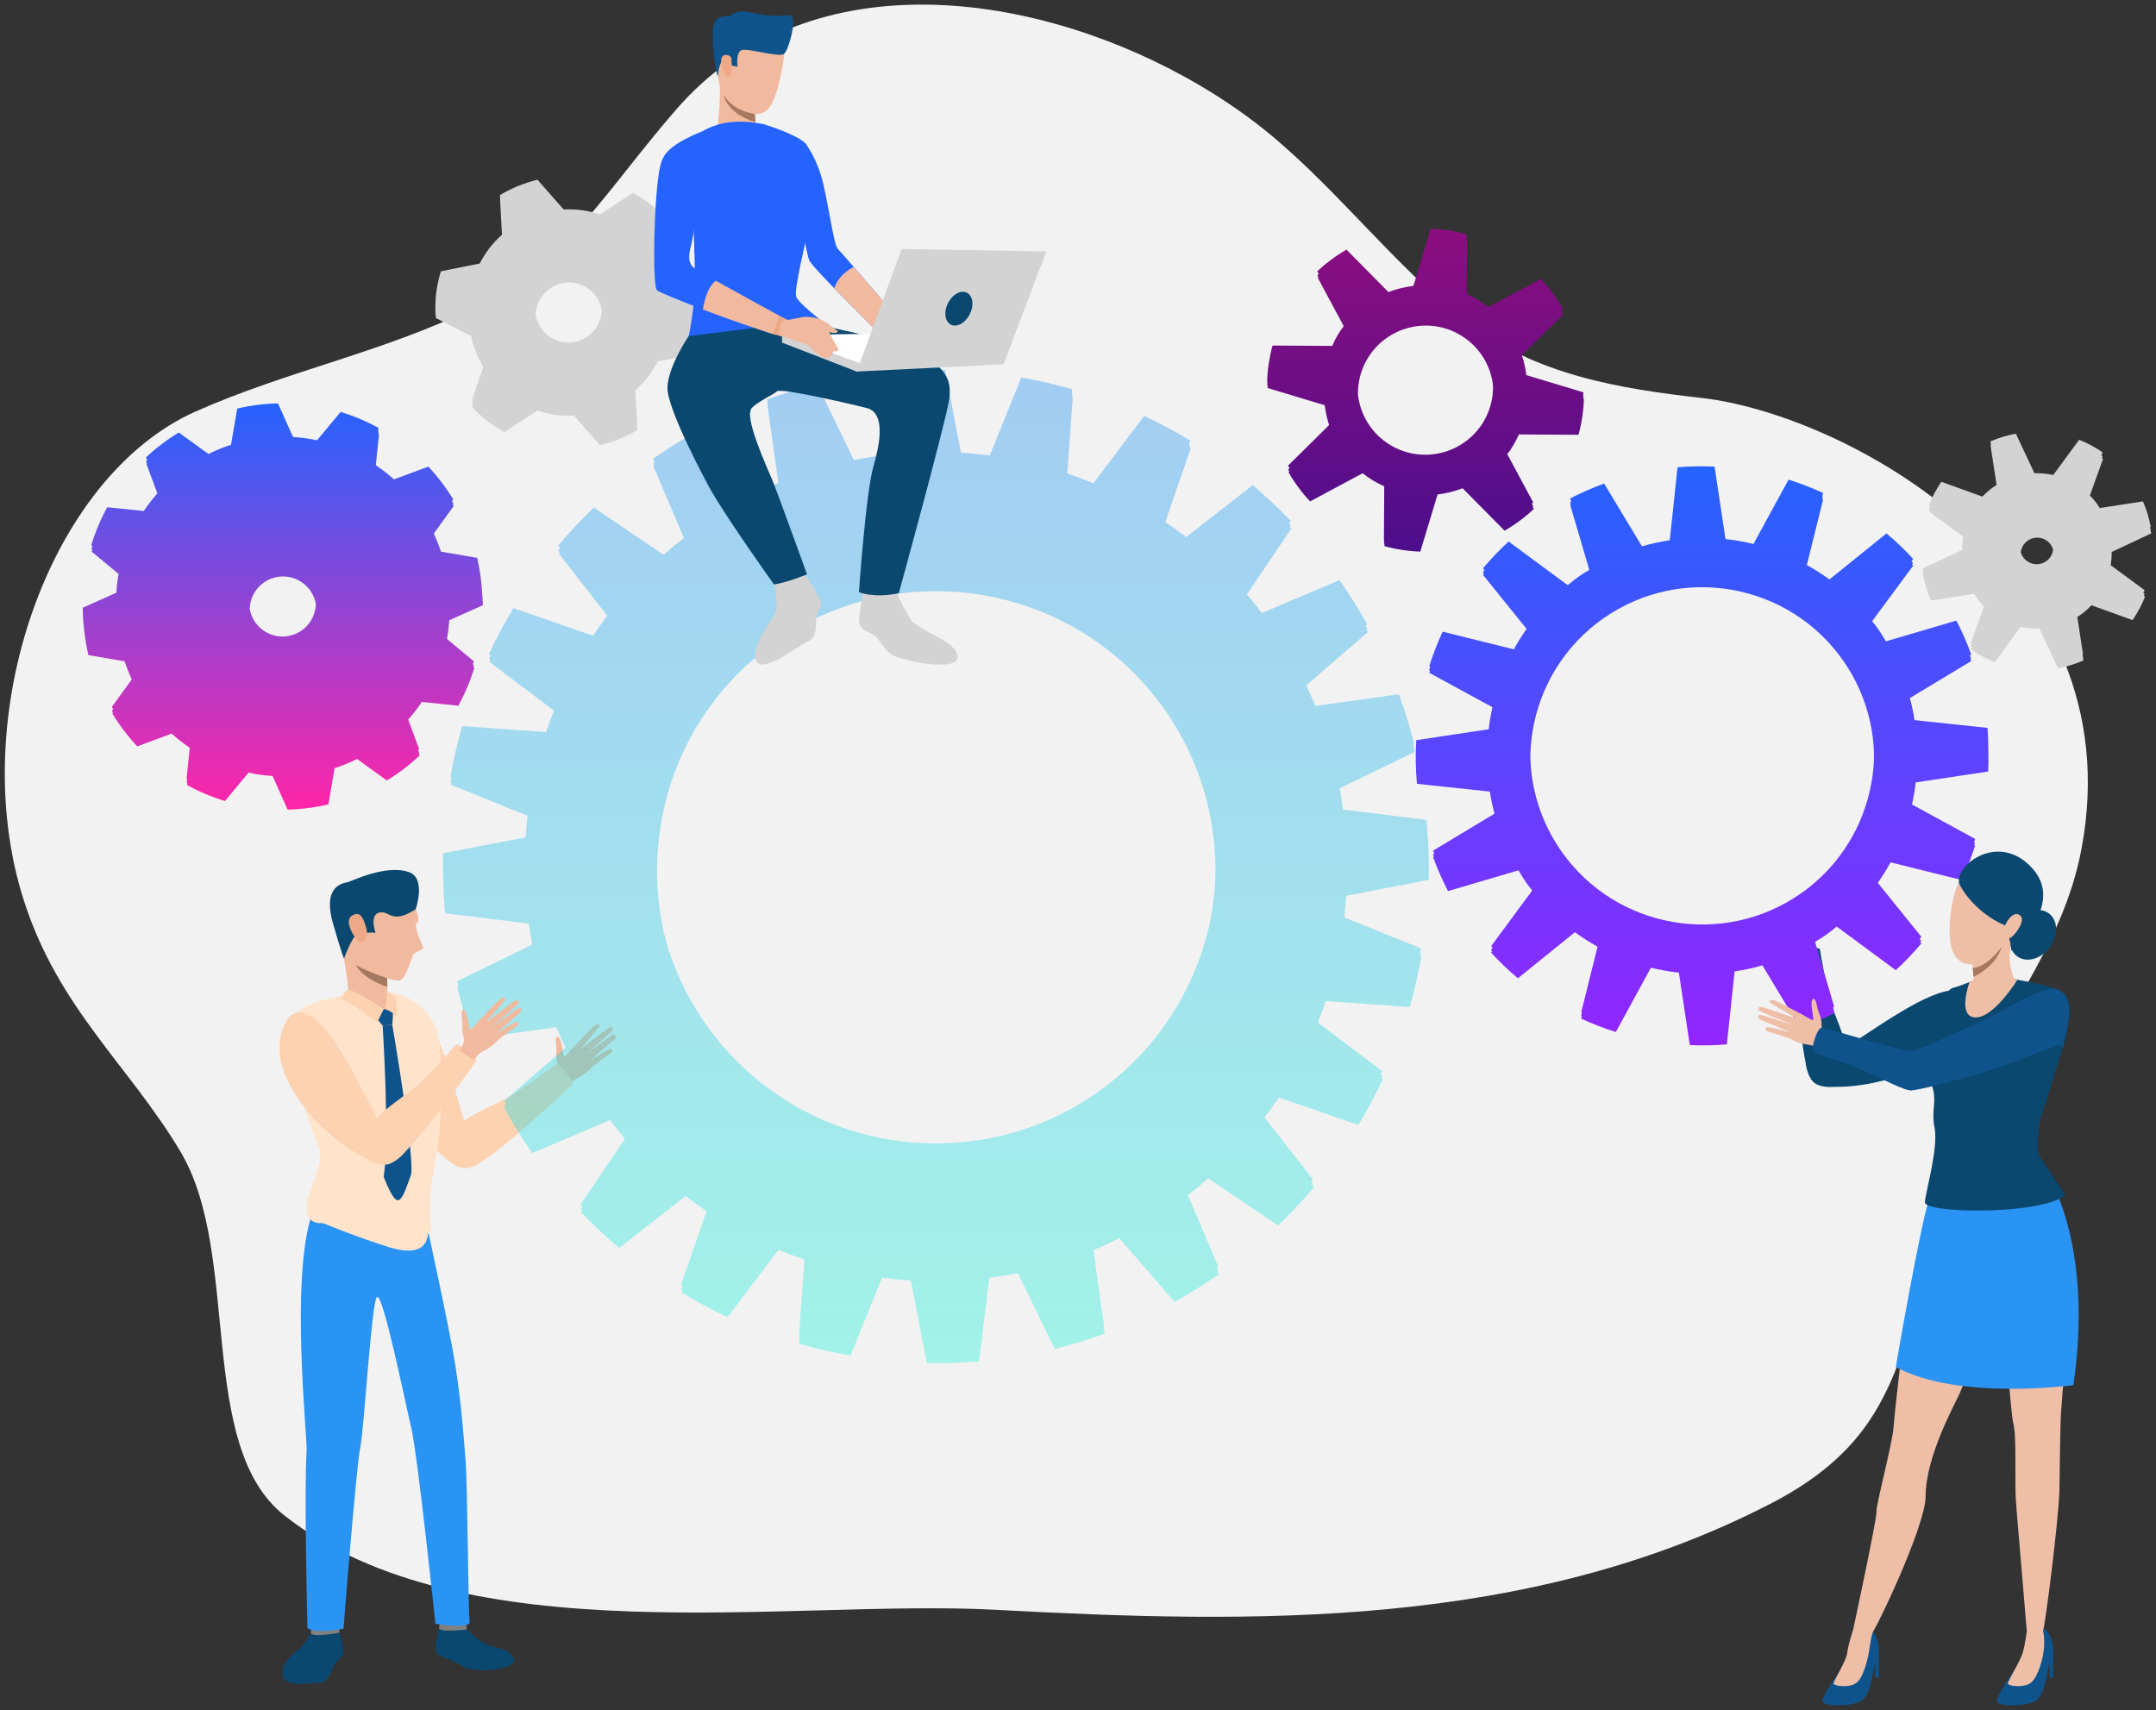 <svg width="324" height="257" viewBox="0 0 324 257" fill="none" xmlns="http://www.w3.org/2000/svg">
<rect x="0" y="0" width="324" height="257" fill="#333333" stroke="none"/>
<g id="DESIGNED_BY_FREEPIK">
<g id="Group">
<path id="Vector" d="M177.856 11.445C181.686 13.542 185.276 15.865 188.53 18.341C199.907 26.993 209.059 39.587 220.239 48.263C230.796 56.454 243.688 58.449 255.768 59.816C276.825 62.203 320.743 85.097 312.813 127.53C309.928 142.972 299.754 153.46 294.545 167.443C289.004 182.318 289.586 200.87 280.764 213.766C276.883 219.435 271.526 223.18 266.026 226.017C229.422 244.89 188.317 244.012 149.505 241.932C118.87 240.289 69.667 248.968 42.759 227.777C29.4 217.257 36.347 188.495 27.103 173.048C19.335 160.067 8.763 151.542 3.57 135.292C-5.268 107.646 7.33 71.665 29.386 61.85C43.169 55.718 57.771 52.908 71.396 46.172C85.472 39.213 90.896 28.783 101.63 16.443C121.036 -5.861 154.065 -1.582 177.856 11.445Z" fill="#F2F2F2"/>
<g id="Group_2">
<path id="Vector_2" d="M269.756 143.215C269.756 143.215 270.07 143.034 270.551 142.855C271.293 142.574 272.436 142.281 273.472 142.584C273.472 142.584 274.467 148.541 275.145 150.736C275.208 150.924 275.276 151.133 275.35 151.339C275.35 151.339 275.363 151.393 275.393 151.488C276.005 153.174 276.971 155.276 277.418 157.408C281.609 154.74 289.712 148.765 293.717 148.832L293.726 148.831C294.733 148.85 295.475 149.242 295.836 150.168C295.836 150.168 297.025 155.689 289.24 159.918C286.523 161.391 283.865 162.25 281.559 162.736C278.968 163.283 276.822 163.369 275.514 163.347H275.515C275.515 163.347 273.413 163.562 272.466 162.57C271.522 161.577 271.349 159.726 271.349 159.726C270.342 155.163 269.756 143.215 269.756 143.215Z" fill="#0B4870"/>
<g id="Group_3">
<path id="Vector_3" d="M46.885 245.084C46.885 245.084 45.962 246.808 45.359 247.49C44.755 248.175 42.444 249.397 42.432 251.428C42.419 253.632 46.328 253.02 47.857 252.94C49.386 252.86 49.502 251.683 50.146 250.436C50.788 249.19 51.438 249.4 51.558 248.394C51.678 247.388 50.934 245.084 50.934 245.084H46.885Z" fill="#0B4870"/>
<g id="Group_4">
<path id="Vector_4" d="M70.158 244.883C70.158 244.883 72.043 246.987 73.955 247.428C75.868 247.867 77.205 248.43 77.221 249.637C77.235 250.845 71.717 251.639 69.527 250.423C66.262 248.606 65.93 249.153 65.567 248.246C65.205 247.338 66.002 244.911 65.979 244.623C65.949 244.266 70.158 244.883 70.158 244.883Z" fill="#0B4870"/>
</g>
<g id="Group_5">
<path id="Vector_5" d="M69.947 243.877C69.947 243.877 70.196 244.862 70.158 244.883C70.121 244.904 65.848 245.412 65.978 244.623C66.082 243.981 66.232 243.283 66.232 243.283L69.947 243.877Z" fill="#81807E"/>
</g>
<g id="Group_6">
<path id="Vector_6" d="M50.881 244.42C50.881 244.42 51.061 245.358 51.026 245.382C50.991 245.404 46.694 246.172 46.717 245.391C46.736 244.772 47.113 244.049 47.113 244.049L50.881 244.42Z" fill="#81807E"/>
</g>
<g id="Group_7">
<path id="Vector_7" d="M64.088 183.857C64.088 183.857 67.615 199.98 68.423 205.146C69.37 211.187 69.69 216.177 69.953 219.304C70.284 223.236 70.348 242.58 70.581 243.731C70.812 244.879 65.434 244.048 65.434 244.048C65.434 244.048 62.788 218.774 61.8 214.585C60.881 210.686 57.469 193.897 56.63 194.962C55.792 196.026 54.752 214.553 54.13 217.629C53.509 220.704 51.619 244.782 51.619 244.782C51.619 244.782 47.339 245.634 46.199 244.671C46.199 244.671 45.681 223.921 46.077 218.155C46.227 215.956 43.502 191.806 46.997 182.085C48.844 176.947 64.088 183.857 64.088 183.857Z" fill="#2A94F4"/>
</g>
<g id="Group_8">
<g id="Group_9">
<path id="Vector_8" d="M86.201 157.387C86.201 157.387 89.306 153.983 89.693 153.946C90.082 153.908 90.25 154.103 89.971 154.433C89.693 154.765 87.06 157.818 87.06 157.818C87.06 157.818 91.38 154.462 91.692 154.357C91.874 154.295 92.216 154.651 92.082 154.844C91.95 155.035 87.85 158.626 87.85 158.626C87.85 158.626 91.89 155.502 92.176 155.496C92.426 155.492 92.664 155.902 92.379 156.156C92.095 156.41 88.503 159.54 88.503 159.54C88.503 159.54 91.582 157.467 91.828 157.615C91.978 157.705 92.287 157.998 91.476 158.508C90.666 159.015 88.876 160.431 88.876 160.431L86.201 157.387Z" fill="#F1B99E"/>
</g>
<g id="Group_10">
<g id="Group_11">
<path id="Vector_9" d="M83.217 161.906C83.217 161.906 84.171 160.717 83.817 159.887C83.515 159.183 83.598 158.05 83.625 157.701C83.657 157.235 83.259 155.753 83.81 155.803C84.363 155.854 84.577 158.216 84.714 158.704C84.851 159.191 86.017 157.323 86.484 157.167C86.952 157.009 89.776 159.309 88.836 160.488C87.896 161.669 86.15 162.251 86.025 162.495C85.899 162.737 85.373 163.382 85.373 163.382L83.217 161.906Z" fill="#F1B99E"/>
</g>
</g>
</g>
<g id="Group_12">
<g id="Group_13">
<path id="Vector_10" d="M58.227 149.01C58.114 148.928 57.984 148.856 57.872 148.807L57.815 149.487L58.684 150.628L59.052 154.607C59.052 154.607 56.541 152.119 55.829 151.658C55.303 151.326 55.251 149.9 54.603 149.545C53.842 149.124 53.074 148.752 52.467 148.59C52.467 148.59 52.419 148.615 52.329 148.672C52.256 147.814 52.087 146.276 51.698 144.061C51.698 144.061 51.828 143.706 52.022 143.22C52.24 143.738 52.474 144.15 52.717 144.401C52.903 144.595 53.155 144.789 53.452 144.983C53.452 144.983 54.221 146.99 58.192 148.324C58.202 148.563 58.211 148.799 58.227 149.01Z" fill="#F1B99E"/>
<path id="Vector_11" d="M56.423 150.627C55.331 150.627 53.988 150.408 52.897 149.81C52.719 149.721 52.542 149.617 52.379 149.495C52.379 149.495 52.371 149.22 52.33 148.671C52.42 148.614 52.468 148.589 52.468 148.589C53.074 148.751 53.843 149.123 54.604 149.544C55.251 149.898 55.896 150.295 56.423 150.627Z" fill="#F1B99E"/>
<path id="Vector_12" d="M58.202 147.027C58.194 147.318 58.185 147.65 58.194 147.981V148.321C54.222 146.987 53.454 144.98 53.454 144.98C53.156 144.786 52.904 144.592 52.719 144.398C52.476 144.147 52.241 143.735 52.024 143.217C51.83 143.702 51.7 144.058 51.7 144.058C51.7 144.058 51.7 144.058 51.692 144.041C51.635 143.718 51.57 143.379 51.505 143.022C51.474 142.844 51.611 142.795 51.878 142.835C51.958 142.852 52.055 142.876 52.16 142.899C53.85 143.418 58.234 146.079 58.234 146.079C58.234 146.079 58.219 146.485 58.202 147.027Z" fill="#F1B99E"/>
<path id="Vector_13" d="M58.47 150.012C58.559 150.206 58.251 150.393 57.717 150.506L57.815 149.486L57.872 148.806C57.984 148.855 58.114 148.927 58.227 149.009C58.235 149.065 58.235 149.121 58.243 149.169C58.252 149.283 58.285 149.429 58.333 149.565C58.38 149.754 58.445 149.939 58.47 150.012Z" fill="#F1B99E"/>
</g>
<g id="Group_14">
<path id="Vector_14" d="M62.166 143.363C61.891 143.654 61.059 147.254 59.982 147.359C59.658 147.391 59.003 147.261 58.202 147.027C58.202 147.027 58.121 147.003 57.975 146.955C56.834 146.615 55.46 146.081 54.352 145.498C53.996 145.32 53.689 145.143 53.454 144.98C53.156 144.786 52.904 144.592 52.719 144.398C52.476 144.147 52.241 143.735 52.024 143.217C51.975 143.095 51.926 142.974 51.878 142.836C51.004 140.418 50.502 136.212 51.19 134.182C52.072 131.561 59.198 130.478 61.899 135.419C61.899 135.419 62.2 135.978 62.474 136.641C62.805 137.466 63.088 138.445 62.668 138.696C62.037 139.059 63.396 141.834 63.573 142.287C63.752 142.74 62.441 143.071 62.166 143.363Z" fill="#F1B99E"/>
</g>
<g id="Group_15">
<path id="Vector_15" d="M62.474 136.642C62.466 136.65 62.466 136.658 62.466 136.658C58.753 139.02 58.567 136.771 57.006 137.152C55.444 137.524 56.439 140.177 56.439 140.177C56.439 140.177 55.858 140.127 55.162 140.185C54.547 140.241 53.844 140.371 53.391 140.703C53.359 140.727 53.327 140.76 53.287 140.8C52.939 141.164 52.494 142.118 52.162 142.903C52.113 143.017 52.073 143.122 52.025 143.219C51.831 143.704 51.701 144.06 51.701 144.06C51.701 144.06 51.701 144.06 51.693 144.043C51.629 143.931 51.321 143.219 50.05 138.818C48.368 132.954 51.7 132.727 52.291 132.574C52.881 132.42 57.984 129.887 61.415 131.053C64.026 131.934 62.57 136.342 62.474 136.642Z" fill="#0B4870"/>
</g>
<g id="Group_16">
<path id="Vector_16" d="M54.779 138.656C54.642 138.292 54.197 136.728 52.855 137.647C51.514 138.564 53.691 141.511 53.924 141.548C54.159 141.587 55.938 141.716 54.779 138.656Z" fill="#EEA886"/>
</g>
<path id="Vector_17" d="M58.194 147.981V148.321C54.222 146.987 53.454 144.98 53.454 144.98C53.689 145.142 53.996 145.32 54.352 145.498C55.597 146.113 57.361 146.736 57.975 146.955C58.121 147.003 58.202 147.027 58.202 147.027C58.194 147.318 58.186 147.65 58.194 147.981Z" fill="#A77860"/>
</g>
<path id="Vector_18" d="M86.119 162.881C86.119 162.881 85.995 162.538 85.734 162.084C85.336 161.382 84.621 160.405 83.563 159.945C83.563 159.945 78.49 163.744 76.368 164.939C76.181 165.038 75.976 165.15 75.77 165.254C75.77 165.254 75.72 165.285 75.628 165.337C73.923 166.193 71.634 167.127 69.744 168.427C68.265 163.651 65.987 153.806 62.698 151.2L62.691 151.194C61.864 150.541 60.981 150.342 60.024 150.797C60.024 150.797 55.104 154.142 58.376 162.469C59.52 165.373 61.056 167.779 62.573 169.67C64.278 171.797 65.954 173.284 67.028 174.135H67.026C67.026 174.135 68.575 175.689 70.052 175.573C71.529 175.456 72.994 174.185 72.994 174.185H72.993C77.082 171.438 86.119 162.881 86.119 162.881Z" fill="#FCD2B1"/>
<path id="Vector_19" d="M66.258 167.054C65.846 175.846 64.495 175.442 64.649 183.288C64.649 183.408 64.689 183.781 64.73 184.088C64.746 184.282 64.77 184.452 64.787 184.526C64.827 184.745 64.868 185.278 64.334 185.383C64.318 185.529 64.302 185.666 64.277 185.787C63.815 188.269 61.324 188.31 58.462 187.43C53.964 186.055 48.503 183.809 48.503 183.809C48.503 183.809 45.335 184.292 46.225 180.378C46.67 178.396 48.706 174.479 47.962 172.594C46.709 169.391 44.849 164.231 44.08 159.936C43.772 158.247 43.586 156.871 43.57 155.73C43.538 152.325 45.074 151.104 49.782 150.011C50.396 149.865 51.011 149.729 51.61 149.599C52.048 149.501 52.475 149.421 52.895 149.34C53.479 149.227 52.948 149.721 53.506 149.656C54.152 150.012 55.029 150.938 55.555 151.269C56.267 151.73 57.831 152.361 57.831 152.361L58.202 150.355L58.234 148.992C58.348 149 58.299 149.024 58.413 149.04C58.47 149.048 58.548 149.13 58.604 149.146C58.838 149.186 58.785 149.177 59.002 149.226C60.959 149.655 62.181 150.367 63.692 151.765C66.096 153.982 66.679 158.027 66.258 167.054Z" fill="#FFE3CA"/>
<path id="Vector_20" d="M57.504 154.141C57.504 154.141 58.578 170.912 57.663 176.869C57.663 176.869 58.857 180.08 59.631 180.352C60.405 180.625 60.97 178.728 61.728 176.67C62.487 174.611 58.95 153.995 58.95 153.995L57.504 154.141Z" fill="#0E538C"/>
<path id="Vector_21" d="M56.611 153.084L57.504 154.141L58.948 153.995C58.948 153.995 59.029 153.49 59.052 152.162C59.052 152.162 58.202 151.625 57.663 151.658L56.611 153.084Z" fill="#0E538C"/>
<path id="Vector_22" d="M57.661 151.654L56.837 153.353L56.707 153.62C56.707 153.62 53.464 151.322 52.785 150.91C52.38 150.659 51.951 150.441 51.636 150.287C51.377 150.158 51.198 150.085 51.198 150.085C51.644 149.406 51.916 148.992 52.142 148.848C52.231 148.791 52.279 148.766 52.279 148.766C52.886 148.928 53.868 149.341 54.628 149.762C55.275 150.117 55.922 150.514 56.448 150.846C57.16 151.307 57.661 151.654 57.661 151.654Z" fill="#FCD2B1"/>
<path id="Vector_23" d="M59.481 152.875C59.448 152.803 59.416 152.737 59.367 152.665V152.657C58.939 151.961 57.91 151.676 57.91 151.676L58.074 150.707L58.17 149.688L58.227 149.009C58.341 149.057 58.471 149.129 58.583 149.21C58.971 149.453 59.318 149.784 59.318 149.784C59.335 149.825 59.351 149.865 59.359 149.897C60.039 151.808 59.481 152.875 59.481 152.875Z" fill="#FCD2B1"/>
</g>
<g id="Group_17">
<path id="gear-1" d="M58.131 117.298C59.898 116.219 61.548 114.967 63.059 113.553L62.935 113.218C62.957 113.197 62.981 113.178 63.003 113.157L62.835 112.703C62.884 112.657 62.937 112.614 62.986 112.567L61.347 108.143C62.081 107.308 62.769 106.429 63.39 105.496L68.88 106.062C69.86 104.273 70.671 102.369 71.279 100.365L71.131 100.242C71.159 100.15 71.193 100.061 71.221 99.968L71.055 99.83C71.105 99.68 71.159 99.531 71.205 99.38L67.173 96.034C67.235 95.705 67.29 95.371 67.335 95.033C67.419 94.427 67.472 93.819 67.511 93.218L72.566 90.957C72.55 90.271 72.502 89.593 72.441 88.917C72.34 87.188 72.097 85.491 71.712 83.839L66.273 82.91C65.967 81.977 65.596 81.077 65.188 80.194L68.191 76.044C68.139 75.959 68.081 75.877 68.027 75.793L68.133 75.647C68.066 75.538 67.992 75.432 67.924 75.324L68.116 75.057C67.039 73.292 65.785 71.641 64.371 70.13L59.203 72.043C58.35 71.272 57.435 70.566 56.478 69.915L56.955 65.295C56.925 65.278 56.893 65.264 56.861 65.246L56.898 64.898C56.874 64.884 56.847 64.874 56.825 64.86L56.882 64.308C55.092 63.327 53.19 62.516 51.186 61.912L47.651 66.17C47.059 66.045 46.463 65.935 45.854 65.852C45.245 65.769 44.639 65.715 44.037 65.676L41.776 60.624C39.683 60.668 37.63 60.939 35.644 61.404L34.715 66.843C33.55 67.223 32.419 67.688 31.329 68.23L26.865 65C25.097 66.075 23.446 67.329 21.935 68.741L22.104 69.194C22.054 69.242 22.001 69.283 21.953 69.331L22.076 69.668C22.055 69.688 22.031 69.707 22.009 69.727L23.648 74.152C22.914 74.988 22.226 75.868 21.606 76.8L16.116 76.235C15.134 78.024 14.324 79.926 13.718 81.933L13.884 82.071C13.835 82.221 13.78 82.368 13.734 82.521L13.882 82.644C13.853 82.736 13.819 82.826 13.791 82.918L17.821 86.26C17.76 86.594 17.704 86.926 17.658 87.264C17.575 87.872 17.521 88.477 17.485 89.079L12.43 91.34C12.436 91.537 12.451 91.73 12.459 91.924L12.447 91.929C12.471 93.082 12.571 94.22 12.727 95.343C12.86 96.397 13.044 97.436 13.284 98.459L18.725 99.385C19.028 100.317 19.399 101.219 19.808 102.102L16.806 106.252C16.872 106.361 16.947 106.466 17.013 106.575L16.823 106.84C16.875 106.925 16.931 107.007 16.985 107.091L16.879 107.237C17.955 109.005 19.21 110.656 20.622 112.169L25.791 110.252C26.646 111.023 27.558 111.731 28.517 112.38L28.04 117.001C28.064 117.013 28.09 117.026 28.114 117.039L28.057 117.589C28.087 117.607 28.119 117.62 28.15 117.637L28.113 117.987C29.902 118.97 31.805 119.779 33.81 120.386L37.345 116.125C37.938 116.25 38.533 116.362 39.142 116.445C39.749 116.528 40.354 116.581 40.958 116.617L43.22 121.673C45.315 121.626 47.365 121.358 49.352 120.893L50.279 115.452C51.445 115.072 52.576 114.607 53.666 114.065L58.131 117.298ZM37.53 91.523C37.535 91.337 37.549 91.152 37.574 90.963C37.947 88.227 40.478 86.306 43.212 86.682C45.397 86.981 47.059 88.657 47.449 90.711C47.454 90.752 47.46 90.793 47.464 90.834C47.458 91.001 47.444 91.167 47.421 91.334C47.048 94.066 44.518 95.989 41.781 95.616C39.575 95.314 37.899 93.608 37.53 91.523Z" fill="url(#paint0_linear)"/>
<path id="Vector_24" d="M95.476 58.673C96.844 57.458 97.987 55.988 98.841 54.328L104.673 53.158C104.962 52.191 105.2 51.203 105.344 50.172C105.483 49.144 105.517 48.127 105.501 47.119L105.439 47.087C105.438 46.965 105.446 46.842 105.443 46.722L105.42 46.709C105.421 46.517 105.431 46.324 105.428 46.132L100.125 43.441C99.78 41.782 99.155 40.217 98.305 38.792L100.024 33.7C99.978 33.652 99.927 33.608 99.88 33.559L99.967 33.302C99.915 33.246 99.858 33.198 99.806 33.143L99.951 32.713C98.558 31.24 96.936 29.982 95.137 28.981L90.154 32.226C89.292 31.941 88.395 31.721 87.465 31.592C86.532 31.465 85.608 31.437 84.702 31.481L80.773 27.015C78.771 27.497 76.871 28.274 75.132 29.319L75.163 29.9C75.158 29.903 75.152 29.904 75.148 29.908L75.437 35.274C74.074 36.486 72.937 37.95 72.083 39.606L66.252 40.776C65.965 41.743 65.726 42.733 65.584 43.76C65.444 44.789 65.409 45.807 65.427 46.815L65.451 46.829C65.451 47.019 65.44 47.214 65.443 47.404L65.505 47.435C65.505 47.557 65.499 47.68 65.501 47.8L70.802 50.494C71.145 52.153 71.772 53.716 72.622 55.142L70.902 60.234C70.954 60.289 71.011 60.338 71.065 60.392L70.919 60.823C70.965 60.871 71.016 60.916 71.063 60.964L70.975 61.221C72.369 62.694 73.991 63.952 75.791 64.953L80.773 61.708C81.634 61.992 82.532 62.215 83.462 62.344C84.396 62.469 85.318 62.495 86.226 62.455L90.154 66.918C92.157 66.437 94.058 65.658 95.795 64.615L95.476 58.673ZM80.495 47.336C80.5 47.152 80.512 46.969 80.537 46.781C80.913 44.046 83.442 42.126 86.178 42.498C88.365 42.797 90.026 44.475 90.416 46.531C90.42 46.572 90.426 46.611 90.43 46.65C90.424 46.817 90.409 46.984 90.387 47.151C90.013 49.886 87.483 51.809 84.747 51.434C82.538 51.133 80.862 49.424 80.495 47.336Z" fill="#D3D3D3"/>
<path id="gear-4" opacity="0.4" d="M181.564 177.085L192.066 184.19C193.966 182.357 195.754 180.451 197.422 178.468L197.195 178.177C197.248 178.116 197.301 178.055 197.352 177.993L197.056 177.613C197.147 177.506 197.243 177.4 197.332 177.293L190.029 167.935C190.771 166.951 191.493 165.959 192.168 164.939L204.134 169.076C205.488 166.83 206.723 164.522 207.821 162.164L207.605 162C207.654 161.896 207.707 161.794 207.755 161.691L207.492 161.493C207.572 161.324 207.655 161.158 207.733 160.99L198.041 153.678C198.464 152.611 198.866 151.537 199.229 150.45L211.846 151.349C212.569 148.831 213.151 146.28 213.605 143.705L213.459 143.645C213.485 143.508 213.514 143.37 213.539 143.232L213.396 143.174C213.436 142.959 213.479 142.744 213.518 142.529L202.009 137.874C202.135 136.795 202.238 135.713 202.306 134.629L214.721 132.237C214.772 129.621 214.695 127.006 214.471 124.395L214.452 124.392C214.425 124.001 214.417 123.61 214.384 123.221L201.825 121.67C201.687 120.607 201.514 119.547 201.322 118.489L212.602 113.007C212.566 112.857 212.523 112.706 212.486 112.558L212.536 112.534C212.483 112.324 212.425 112.113 212.371 111.903L212.516 111.833C211.896 109.31 211.126 106.807 210.231 104.337L197.691 106.096C197.262 105.059 196.789 104.034 196.297 103.015L205.541 95.008C205.474 94.889 205.404 94.771 205.336 94.652L205.473 94.535C205.384 94.374 205.289 94.215 205.199 94.054L205.453 93.833C204.196 91.563 202.813 89.347 201.3 87.187L189.627 92.137C189.187 91.561 188.752 90.984 188.288 90.421C187.986 90.055 187.675 89.697 187.362 89.342L194.056 79.45C193.98 79.372 193.903 79.296 193.826 79.218L193.989 78.977C193.892 78.876 193.792 78.781 193.696 78.681L193.969 78.277C192.139 76.373 190.23 74.589 188.248 72.921L178.254 80.717C177.227 79.925 176.18 79.167 175.113 78.446L178.945 67.38C178.881 67.343 178.816 67.307 178.752 67.269L178.877 66.908C178.805 66.865 178.731 66.823 178.658 66.78L178.857 66.207C176.608 64.852 174.302 63.617 171.942 62.519L164.311 72.636C163.021 72.1 161.714 71.617 160.396 71.171L161.216 59.667C161.183 59.657 161.151 59.65 161.116 59.64L161.149 59.195C161.126 59.189 161.102 59.181 161.079 59.175L161.129 58.492C158.61 57.769 156.058 57.189 153.482 56.735L148.742 68.457C147.304 68.266 145.859 68.127 144.41 68.033L142.017 55.62C139.402 55.569 136.785 55.647 134.175 55.871L132.625 68.428C131.187 68.615 129.752 68.846 128.325 69.136L122.788 57.739C120.263 58.361 117.76 59.129 115.294 60.025L115.387 60.7C115.363 60.709 115.338 60.717 115.312 60.726L116.976 72.596C115.662 73.14 114.37 73.742 113.086 74.38L104.786 64.802C102.515 66.056 100.3 67.442 98.138 68.957L98.372 69.511C98.301 69.561 98.228 69.609 98.157 69.657L98.327 70.061C98.294 70.084 98.259 70.106 98.224 70.131L102.776 80.866C102.305 81.224 101.836 81.586 101.373 81.967C100.81 82.432 100.269 82.912 99.729 83.389L89.228 76.285C87.326 78.116 85.539 80.023 83.871 82.009L84.167 82.388C84.076 82.496 83.98 82.601 83.89 82.708L84.118 82.998C84.065 83.061 84.012 83.12 83.959 83.183L91.266 92.541C90.522 93.524 89.797 94.519 89.12 95.539L77.158 91.398C75.804 93.647 74.567 95.953 73.47 98.31L73.733 98.51C73.653 98.676 73.569 98.844 73.491 99.012L73.708 99.175C73.658 99.279 73.606 99.381 73.558 99.486L83.254 106.796C82.83 107.864 82.429 108.94 82.066 110.025L69.446 109.125C68.722 111.646 68.141 114.196 67.687 116.772L67.83 116.829C67.79 117.043 67.746 117.257 67.709 117.474L67.855 117.533C67.83 117.672 67.801 117.808 67.776 117.947L79.285 122.604C79.162 123.681 79.056 124.761 78.987 125.845L66.575 128.238C66.548 129.631 66.56 131.022 66.608 132.416C66.645 133.871 66.72 135.327 66.844 136.781L66.878 136.785C66.892 136.942 66.899 137.098 66.912 137.254L79.469 138.803C79.606 139.867 79.78 140.928 79.972 141.985L68.692 147.466C68.744 147.677 68.802 147.887 68.856 148.098L68.71 148.167C68.748 148.317 68.789 148.466 68.827 148.615L68.777 148.64C69.399 151.167 70.17 153.666 71.063 156.135L83.602 154.376C84.032 155.413 84.503 156.439 84.996 157.458L75.758 165.469C75.847 165.63 75.941 165.789 76.031 165.949L75.777 166.169C75.841 166.289 75.912 166.407 75.979 166.526L75.843 166.643C77.097 168.909 78.482 171.125 79.995 173.289L91.67 168.34C92.11 168.913 92.546 169.492 93.007 170.055C93.31 170.422 93.622 170.78 93.935 171.133L87.24 181.028C87.336 181.127 87.436 181.224 87.533 181.324L87.26 181.729C87.335 181.807 87.413 181.882 87.489 181.961L87.327 182.201C89.155 184.099 91.063 185.885 93.05 187.556L103.039 179.753C104.067 180.548 105.115 181.306 106.181 182.027L102.35 193.093C102.422 193.136 102.496 193.176 102.569 193.22L102.37 193.794C102.434 193.833 102.499 193.868 102.562 193.906L102.438 194.266C104.688 195.62 106.995 196.859 109.353 197.954L116.984 187.84C118.274 188.373 119.581 188.858 120.898 189.301L120.08 200.808C120.102 200.815 120.126 200.821 120.148 200.827L120.099 201.511C120.133 201.521 120.165 201.53 120.199 201.538L120.168 201.982C122.687 202.703 125.237 203.284 127.813 203.737L132.553 192.016C133.992 192.205 135.436 192.35 136.884 192.44L139.28 204.856C141.892 204.905 144.509 204.826 147.121 204.602L148.669 192.047C150.109 191.859 151.541 191.627 152.971 191.336L158.507 202.736C161.031 202.112 163.534 201.347 166.001 200.449L165.84 199.301C165.864 199.292 165.889 199.284 165.913 199.275L164.316 187.882C165.632 187.338 166.927 186.733 168.211 186.095L176.512 195.672C178.779 194.416 180.994 193.031 183.158 191.52L182.986 191.117C183.021 191.095 183.055 191.071 183.09 191.048L182.856 190.492C182.927 190.442 182.999 190.396 183.07 190.346L178.519 179.604C178.989 179.246 179.461 178.887 179.924 178.508C180.485 178.045 181.026 177.564 181.564 177.085ZM167.424 162.252C149.45 177.039 122.791 174.445 108.006 156.472C104.332 152.006 101.734 147.003 100.174 141.78C96.028 126.348 100.895 109.194 114.014 98.401C131.894 83.69 158.41 86.271 173.119 104.15C179.525 111.939 182.649 121.365 182.66 130.741C182.636 133.195 182.397 135.642 181.95 138.055C180.093 147.232 175.202 155.854 167.424 162.252Z" fill="url(#paint1_linear)"/>
<path id="gear-3" d="M276.016 139.254L284.893 145.807C286.278 144.541 287.555 143.195 288.743 141.786L288.561 141.563C288.612 141.503 288.666 141.446 288.715 141.385L288.483 141.098C288.57 140.997 288.66 140.899 288.745 140.797L282.19 132.678C282.887 131.683 283.535 130.66 284.112 129.604L294.811 132.261C295.594 130.571 296.26 128.836 296.817 127.066L296.682 126.992C296.717 126.884 296.756 126.775 296.79 126.666L296.651 126.589C296.705 126.419 296.766 126.249 296.82 126.077L287.336 120.909C287.572 119.812 287.768 118.708 287.893 117.592L298.78 115.954C298.824 114.977 298.831 114 298.809 113.022C298.809 111.814 298.778 110.603 298.676 109.393L287.715 108.227C287.546 107.11 287.305 106.004 287.019 104.905L296.233 99.355C296.192 99.242 296.146 99.129 296.104 99.016L296.208 98.954C296.149 98.799 296.09 98.644 296.029 98.49L296.236 98.366C295.607 96.637 294.867 94.933 294.002 93.269L283.414 96.388C283.046 95.782 282.691 95.169 282.277 94.579C281.981 94.153 281.664 93.756 281.343 93.361L287.517 84.999C287.458 84.935 287.396 84.874 287.336 84.809L287.491 84.599C287.417 84.517 287.339 84.44 287.263 84.359L287.52 84.011C286.254 82.628 284.909 81.348 283.499 80.166L274.928 87.086C273.836 86.283 272.698 85.569 271.528 84.919L273.97 75.086C273.932 75.069 273.894 75.055 273.857 75.036L273.944 74.684C273.909 74.669 273.874 74.655 273.839 74.638L273.974 74.096C272.283 73.312 270.548 72.646 268.778 72.088L263.509 81.756C262.125 81.418 260.72 81.169 259.302 81.014L257.665 70.127C255.81 70.044 253.952 70.075 252.095 70.231L250.929 81.194C249.524 81.407 248.13 81.707 246.751 82.108L241.068 72.67C239.337 73.302 237.635 74.045 235.971 74.908L236.117 75.409C236.06 75.439 236 75.467 235.94 75.496L236.046 75.858C236.021 75.872 235.991 75.882 235.966 75.896L238.839 85.646C238.316 85.962 237.787 86.275 237.279 86.63C236.688 87.044 236.145 87.497 235.591 87.942L226.713 81.384C225.329 82.654 224.05 83.997 222.864 85.407L223.096 85.693C223.01 85.795 222.922 85.893 222.835 85.994L223.016 86.217C222.963 86.278 222.912 86.335 222.861 86.395L229.417 94.517C228.72 95.51 228.071 96.532 227.495 97.59L216.796 94.932C216.013 96.623 215.347 98.357 214.791 100.128L214.93 100.205C214.876 100.376 214.816 100.545 214.761 100.717L214.896 100.79C214.861 100.899 214.822 101.008 214.789 101.117L224.271 106.284C224.035 107.381 223.839 108.486 223.716 109.602L212.827 111.24C212.819 111.434 212.827 111.631 212.819 111.825L212.798 111.83C212.718 113.683 212.747 115.541 212.905 117.399H212.91C212.921 117.532 212.92 117.666 212.932 117.799L223.891 118.966C224.06 120.082 224.302 121.189 224.59 122.287L215.372 127.837C215.429 127.992 215.49 128.147 215.55 128.302L215.342 128.425C215.385 128.538 215.43 128.652 215.473 128.764L215.369 128.826C215.999 130.555 216.74 132.257 217.603 133.922L228.191 130.804C228.56 131.41 228.915 132.023 229.33 132.614C229.625 133.038 229.941 133.435 230.262 133.83L224.088 142.193C224.162 142.274 224.239 142.351 224.315 142.432L224.057 142.78C224.118 142.845 224.18 142.907 224.239 142.971L224.084 143.18C225.353 144.564 226.698 145.842 228.107 147.025L236.677 140.105C237.768 140.908 238.906 141.622 240.077 142.273L237.635 152.105C237.67 152.121 237.705 152.135 237.739 152.152L237.605 152.693C237.642 152.711 237.68 152.725 237.718 152.744L237.63 153.094C239.322 153.878 241.057 154.545 242.827 155.103L248.095 145.436C249.482 145.774 250.884 146.022 252.302 146.178L253.941 157.066C255.796 157.149 257.653 157.118 259.509 156.958L260.677 145.998C262.081 145.786 263.474 145.487 264.854 145.083L270.537 154.521C272.266 153.89 273.969 153.151 275.633 152.283L275.528 151.923C275.553 151.909 275.581 151.896 275.608 151.883L275.462 151.383C275.52 151.354 275.579 151.324 275.638 151.294L272.766 141.547C273.291 141.231 273.818 140.918 274.328 140.562C274.918 140.15 275.463 139.695 276.016 139.254ZM270.628 134.281C258.951 142.451 242.802 139.602 234.63 127.924C231.584 123.57 230.072 118.599 229.975 113.649C230.121 105.658 233.948 97.84 240.983 92.916C252.661 84.745 268.807 87.595 276.981 99.273C279.749 103.229 281.248 107.696 281.571 112.19C281.613 112.931 281.626 113.672 281.604 114.411C281.206 122.098 277.408 129.534 270.628 134.281Z" fill="url(#paint2_linear)"/>
<path id="gear-2" d="M226.1 79.755C227.67 78.859 229.14 77.77 230.488 76.512L230.325 76.208C230.36 76.176 230.397 76.146 230.43 76.114L230.21 75.705C230.278 75.644 230.348 75.587 230.414 75.525L226.514 68.259C226.813 67.863 227.103 67.455 227.364 67.021C227.706 66.457 227.991 65.878 228.25 65.291L237.214 65.343C237.694 63.563 237.969 61.755 238.028 59.947L237.948 59.923C237.955 59.799 237.968 59.675 237.971 59.55L237.918 59.534C237.93 59.344 237.948 59.152 237.954 58.961L229.368 56.373C229.25 55.36 229.027 54.365 228.709 53.397L234.887 47.292C234.832 47.197 234.771 47.104 234.714 47.011L234.831 46.895C234.757 46.767 234.675 46.645 234.599 46.519L234.813 46.306C233.916 44.737 232.827 43.268 231.568 41.917L223.671 46.157C223.167 45.759 222.645 45.38 222.081 45.042C221.543 44.717 220.987 44.443 220.428 44.194L220.476 36.178C220.455 36.174 220.436 36.17 220.416 36.165L220.418 35.781C220.411 35.779 220.404 35.779 220.397 35.777L220.401 35.191C218.62 34.71 216.812 34.435 215.004 34.375L212.414 42.963C211.126 43.117 209.863 43.428 208.653 43.899L202.347 37.519C200.779 38.417 199.309 39.505 197.959 40.762L198.178 41.172C198.112 41.233 198.042 41.289 197.975 41.351L198.139 41.655C198.106 41.688 198.067 41.717 198.033 41.749L201.934 49.018C201.633 49.414 201.344 49.819 201.081 50.254C200.742 50.816 200.457 51.399 200.199 51.985L191.234 51.932C190.752 53.713 190.477 55.52 190.418 57.328L190.472 57.344C190.461 57.535 190.442 57.726 190.436 57.917L190.515 57.939C190.51 58.065 190.495 58.189 190.493 58.313L199.081 60.904C199.2 61.917 199.423 62.914 199.738 63.881L193.562 69.985C193.635 70.114 193.717 70.237 193.792 70.362L193.579 70.573C193.633 70.669 193.695 70.761 193.753 70.856L193.636 70.971C194.533 72.541 195.622 74.011 196.879 75.358L204.777 71.122C205.279 71.517 205.804 71.897 206.367 72.237C206.907 72.562 207.459 72.834 208.02 73.085L207.974 81.098C207.981 81.101 207.988 81.103 207.994 81.103L207.991 81.688C208.012 81.693 208.031 81.697 208.051 81.702L208.049 82.085C209.826 82.566 211.638 82.842 213.444 82.9L216.035 74.313C217.321 74.16 218.585 73.847 219.797 73.379L226.1 79.755ZM204.076 59.383C204.027 57.505 204.484 55.594 205.521 53.87C208.424 49.053 214.703 47.491 219.521 50.392C222.179 51.992 223.836 54.621 224.31 57.462C224.335 57.663 224.357 57.863 224.371 58.066C224.388 59.887 223.931 61.734 222.924 63.406C220.022 68.223 213.746 69.785 208.926 66.881C206.136 65.201 204.448 62.388 204.076 59.383Z" fill="url(#paint3_linear)"/>
<path id="Vector_25" d="M313.043 98.863L312.956 98.302C312.978 98.292 313.003 98.283 313.025 98.275L312.173 92.724C312.546 92.487 312.911 92.235 313.262 91.946C313.636 91.639 313.974 91.309 314.296 90.967L320.473 93.195C321.24 92.084 321.871 90.903 322.355 89.67L322.181 89.544C322.22 89.452 322.261 89.363 322.296 89.273L322.093 89.124C322.155 88.977 322.222 88.833 322.281 88.685L317.194 84.951C317.292 84.291 317.353 83.627 317.336 82.959L323.279 80.165C323.256 80.036 323.224 79.908 323.197 79.78L323.222 79.768C323.189 79.586 323.146 79.406 323.107 79.224L323.206 79.179C322.971 77.875 322.578 76.593 322.038 75.356L315.549 76.351C315.299 75.954 315.03 75.565 314.724 75.191C314.514 74.936 314.289 74.7 314.061 74.471L316.046 68.967C315.992 68.931 315.938 68.899 315.883 68.862L315.988 68.571C315.927 68.53 315.864 68.491 315.802 68.451L315.972 67.981C314.861 67.214 313.681 66.582 312.446 66.1L308.558 71.394C307.63 71.184 306.683 71.092 305.732 71.12L302.939 65.175C301.636 65.411 300.355 65.804 299.117 66.342L299.204 66.903C299.18 66.914 299.157 66.922 299.135 66.932L299.196 67.328C299.195 67.329 299.193 67.329 299.192 67.329L300.043 72.879C299.67 73.117 299.304 73.37 298.953 73.658C298.58 73.965 298.242 74.296 297.919 74.637L291.744 72.409C290.977 73.52 290.345 74.701 289.862 75.935L290.066 76.083C290.004 76.23 289.936 76.375 289.878 76.522L290.051 76.648C290.012 76.74 289.971 76.829 289.934 76.919L295.022 80.654C294.924 81.313 294.863 81.977 294.881 82.644L288.936 85.44C288.969 85.621 289.012 85.8 289.051 85.983L288.952 86.028C288.975 86.157 289.008 86.286 289.033 86.414L289.01 86.427C289.246 87.728 289.639 89.009 290.177 90.249L296.666 89.253C296.916 89.65 297.185 90.041 297.492 90.413C297.701 90.669 297.927 90.904 298.154 91.134L296.17 96.637C296.231 96.679 296.293 96.715 296.356 96.757L296.186 97.226C296.24 97.262 296.295 97.295 296.349 97.331L296.244 97.622C297.356 98.389 298.538 99.021 299.77 99.504L303.659 94.209C304.585 94.42 305.533 94.512 306.484 94.484L309.277 100.43C310.581 100.192 311.861 99.799 313.099 99.26L313.037 98.864C313.039 98.864 313.041 98.863 313.043 98.863ZM304.562 81.371C305.624 80.498 307.195 80.652 308.066 81.711C308.292 81.984 308.445 82.291 308.537 82.609C308.461 83.222 308.165 83.808 307.653 84.23C306.591 85.102 305.021 84.949 304.148 83.889C303.923 83.616 303.77 83.309 303.679 82.992C303.754 82.379 304.049 81.793 304.562 81.371Z" fill="#D3D3D3"/>
</g>
<g id="Group_18">
<g id="Group_19">
<path id="Vector_26" d="M116.348 87.217C116.348 87.217 116.96 90.947 116.615 91.886C116.269 92.823 112.792 97.14 113.584 99.219C114.443 101.475 119.796 97.149 121.325 96.459C122.854 95.771 122.507 94.524 122.671 92.996C122.834 91.466 123.58 91.425 123.304 90.35C123.029 89.275 120.484 85.612 120.484 85.612L116.348 87.217Z" fill="#D3D3D3"/>
</g>
<g id="Group_20">
<path id="Vector_27" d="M134.39 88.226C134.39 88.226 135.729 91.418 136.849 93.097C137.968 94.776 143.784 96.356 143.911 98.649C144.038 100.94 137.026 99.518 134.839 98.772C132.652 98.026 132.321 95.788 130.999 95.229C129.675 94.668 128.988 94.215 129.09 93.123C129.193 92.031 129.831 88.157 129.831 88.157C129.831 88.157 130.823 88.103 131.308 88.157C131.789 88.208 133.245 88.543 134.39 88.226Z" fill="#D3D3D3"/>
</g>
<g id="Group_21">
<path id="Vector_28" d="M119.486 28.23C119.486 28.23 120.326 33.215 121.001 36.509C121.275 37.843 121.522 38.902 121.676 39.235C121.869 39.654 123.444 41.344 125.369 43.327C128.748 46.806 133.215 51.189 133.215 51.189L134.96 47.874C134.96 47.874 130.994 43.225 128.306 40.122C127.061 38.686 126.09 37.584 125.912 37.425C125.35 36.92 124.697 31.965 123.78 27.883C122.863 23.801 121.025 21.544 121.025 21.544L119.486 28.23Z" fill="#2563FF"/>
</g>
<g id="Group_22">
<path id="Vector_29" d="M125.369 43.327C128.748 46.806 133.215 51.189 133.215 51.189L134.96 47.874C134.96 47.874 130.994 43.225 128.306 40.122C127.48 40.527 125.969 41.491 125.369 43.327Z" fill="#F1B99E"/>
</g>
<g id="Group_23">
<path id="Vector_30" d="M103.491 50.514C103.367 50.957 126.469 50.514 126.469 50.514C126.469 50.514 120.078 45.864 119.665 44.62C119.25 43.378 121.291 35.923 121.559 33.495C121.772 31.555 122.305 22.869 121.026 21.544C119.689 20.156 114.872 18.703 114.872 18.703L107.851 18.964C107.851 18.964 106.693 19.206 105.864 19.592C105.037 19.975 100.299 21.663 99.529 24.03C98.759 26.396 104.256 34.006 104.256 34.006C104.256 34.006 104.268 34.35 104.284 34.908C104.305 35.656 104.336 36.793 104.365 38.024C104.402 39.619 104.434 41.376 104.434 42.66C104.433 45.678 103.615 50.069 103.491 50.514Z" fill="#2563FF"/>
</g>
<g id="Group_24">
<path id="Vector_31" d="M103.491 50.514C103.491 50.514 100.349 55.13 100.304 58.282C100.259 61.431 105.88 71.986 106.732 73.494C109.289 78.032 116.302 87.823 116.302 87.823C116.302 87.823 117.509 87.791 121.281 86.327C121.281 86.327 116.616 73.397 116.025 72.054C113.516 66.362 112.117 62.324 112.96 61.347C113.804 60.37 116.103 59.391 116.768 58.814C117.434 58.237 129.03 61.006 130.246 61.32C133.392 62.136 131.959 67.611 131.262 70.066C130.098 74.169 129.08 89 129.08 89C129.08 89 131.32 89.955 135.074 89.146C135.074 89.146 142.445 62.371 142.682 59.708C142.917 57.045 143.035 52.655 124.87 49.317L103.491 50.514Z" fill="#0B4870"/>
</g>
<g id="Group_25">
<path id="Vector_32" d="M112.945 3.446C112.945 3.446 119.04 2.072 117.647 9.743C116.255 17.414 114.789 18.016 111.111 16.429C107.433 14.842 107.764 9.928 107.579 7.518C107.395 5.108 111 3.531 112.945 3.446Z" fill="#F1B99E"/>
</g>
<g id="Group_26">
<path id="Vector_33" d="M114.557 20.673C114.557 20.673 111.858 23.533 107.592 20.933C107.592 20.933 108.546 14.731 108.045 11.711C107.542 8.689 113.611 16.392 113.611 16.392C113.53 16.433 113.478 16.721 113.465 17.131C113.455 17.479 113.473 17.914 113.529 18.361C113.654 19.364 113.967 20.426 114.557 20.673Z" fill="#F1B99E"/>
</g>
<g id="Group_27">
<path id="Vector_34" d="M107.877 11.452C107.877 11.452 108.033 9.036 108.916 8.96C109.799 8.886 109.934 9.858 109.934 9.858L110.827 10.027C110.827 10.027 110.546 7.909 111.428 7.539C112.309 7.169 117.138 8.705 117.845 8.083C118.554 7.461 120.01 2.145 118.609 2.279C112.963 2.817 112.127 0.672 109.538 2.425C109.538 2.425 107.52 2.194 107.221 3.822C106.92 5.45 107.328 10.242 107.877 11.452Z" fill="#0E538C"/>
</g>
<g id="Group_28">
<path id="Vector_35" d="M113.529 18.361C109.127 17.003 108.797 14.352 108.791 14.311C110.24 16.8 113.465 17.13 113.465 17.13C113.455 17.479 113.473 17.914 113.529 18.361Z" fill="#A77860"/>
</g>
<g id="Group_29">
<path id="Vector_36" d="M105.789 19.624C105.789 19.624 109.014 26.039 114.221 25.626C119.428 25.212 115.108 18.763 114.871 18.703C114.61 18.637 109.531 17.373 105.789 19.624Z" fill="#2563FF"/>
</g>
<g id="Group_30">
<path id="Vector_37" d="M129.111 50.189C129.111 50.189 113.158 52.156 103.491 50.513L121.961 48.206C121.961 48.207 122.069 48.676 129.111 50.189Z" fill="#0B4870"/>
</g>
<g id="Group_31">
<path id="Vector_38" d="M117.178 47.481L118.368 48.083C118.368 48.083 118.097 49.971 117.445 50.542L116.113 50.201C116.113 50.201 116.39 48.132 117.178 47.481Z" fill="#EEA886"/>
</g>
<g id="Group_32">
<path id="Vector_39" d="M104.282 34.908C104.303 35.656 104.334 36.793 104.363 38.024C106.529 32.714 105.277 28.479 105.256 28.407C105.49 29.848 104.299 34.838 104.282 34.908Z" fill="#2563FF"/>
</g>
<g id="Group_33">
<path id="Vector_40" d="M121.001 36.51C121.275 37.844 121.522 38.903 121.676 39.236C122.416 35.656 121.75 31.073 121.75 31.073C121.648 33.262 121.001 36.51 121.001 36.51Z" fill="#2563FF"/>
</g>
<g id="Group_34">
<path id="Vector_41" d="M117.523 50.359L140.199 50.027L128.75 55.84L117.523 50.359Z" fill="white"/>
</g>
<g id="Group_35">
<path id="Vector_42" d="M128.75 55.84L117.523 51.49V50.359L129.638 54.731L128.75 55.84Z" fill="#D3D3D3"/>
</g>
<g id="Group_36">
<g id="Group_37">
<path id="Vector_43" d="M98.719 43.615C98.956 43.889 102.092 45.15 105.635 46.515H105.636C110.476 48.381 115.936 50.143 115.936 50.143L117.178 47.481C117.178 47.481 111.461 44.375 107.598 42.193C105.772 41.165 104.362 40.342 104.161 40.152C103.539 39.56 103.379 38.612 103.836 36.958C104.293 35.303 105.345 27.697 105.464 26.81C105.582 25.922 105.168 23.555 102.947 23.438C100.729 23.319 99.599 23.945 99.599 23.945C99.599 23.945 99.042 24.177 98.628 29.562C98.214 34.947 98.155 42.965 98.719 43.615Z" fill="#2563FF"/>
</g>
<g id="Group_38">
<path id="Vector_44" d="M105.635 46.516C110.476 48.382 116.114 50.202 116.114 50.202L117.178 47.482C117.178 47.482 111.461 44.376 107.598 42.194C107.598 42.193 106.191 42.879 105.635 46.516Z" fill="#F1B99E"/>
</g>
<g id="Group_39">
<g id="Group_40">
<path id="Vector_45" d="M118.111 48.124C118.111 48.124 119.527 47.903 120.507 47.676C121.265 47.498 123.149 47.741 123.628 48.229C124.107 48.715 125.634 52.102 125.921 52.309C126.211 52.516 125.774 52.996 125.268 52.754C125.268 52.754 124.801 54.236 123.654 53.682C122.506 53.126 121.726 51.915 121.124 51.702C120.523 51.489 117.021 50.412 117.021 50.412C117.021 50.412 117.209 47.763 118.111 48.124Z" fill="#F1B99E"/>
</g>
</g>
<g id="Group_41">
<g id="Group_42">
<path id="Vector_46" d="M123.281 48.006C123.281 48.006 124.191 48.444 124.429 48.642C124.666 48.838 125.629 49.558 125.863 49.728C126.097 49.898 125.511 50.38 123.789 49.633C122.067 48.888 123.281 48.006 123.281 48.006Z" fill="#F1B99E"/>
</g>
</g>
</g>
<g id="Group_43">
<path id="Vector_47" d="M128.75 55.84L135.495 37.425L157.24 37.779L150.811 54.751L128.75 55.84Z" fill="#D3D3D3"/>
</g>
<g id="Group_44">
<path id="Vector_48" d="M145.3 43.989C144.389 43.535 143.114 44.242 142.451 45.569C141.788 46.896 141.988 48.34 142.899 48.795C143.81 49.25 145.085 48.543 145.748 47.216C146.411 45.889 146.21 44.444 145.3 43.989Z" fill="#0B4870"/>
</g>
<g id="Group_45">
<path id="Vector_49" d="M109.916 8.834C109.836 8.157 108.498 7.911 108.391 8.926C108.283 9.94 108.998 11.72 109.506 11.545C110.014 11.37 110.027 9.768 109.916 8.834Z" fill="#EEA886"/>
</g>
</g>
<path id="Vector_50" d="M71.621 159.383C71.621 159.383 71.433 159.071 71.088 158.677C70.561 158.067 69.669 157.248 68.542 157.003C68.542 157.003 64.309 161.72 62.46 163.307C62.297 163.44 62.117 163.59 61.936 163.733C61.936 163.733 61.893 163.773 61.813 163.841C60.308 165.014 58.246 166.377 56.645 168.02C54.262 163.625 50.108 154.415 46.373 152.5L46.365 152.496C45.427 152.017 44.522 151.994 43.672 152.627C43.672 152.627 39.499 156.867 44.333 164.397C46.022 167.022 47.999 169.081 49.856 170.639C51.944 172.393 53.877 173.524 55.096 174.149H55.095C55.095 174.149 56.917 175.371 58.344 174.969C59.769 174.566 60.958 173.033 60.958 173.033H60.957C64.429 169.541 71.621 159.383 71.621 159.383Z" fill="#FCD2B1"/>
<g id="Group_46">
<g id="Group_47">
<path id="Vector_51" d="M72.053 153.345C72.053 153.345 75.158 149.941 75.545 149.904C75.934 149.866 76.102 150.061 75.823 150.391C75.545 150.723 72.912 153.776 72.912 153.776C72.912 153.776 77.232 150.42 77.544 150.315C77.726 150.253 78.068 150.609 77.934 150.802C77.802 150.993 73.702 154.584 73.702 154.584C73.702 154.584 77.742 151.46 78.028 151.454C78.278 151.45 78.516 151.86 78.231 152.114C77.947 152.368 74.355 155.498 74.355 155.498C74.355 155.498 77.434 153.425 77.68 153.573C77.83 153.663 78.139 153.956 77.328 154.466C76.518 154.973 74.728 156.389 74.728 156.389L72.053 153.345Z" fill="#F1B99E"/>
</g>
<g id="Group_48">
<g id="Group_49">
<path id="Vector_52" d="M69.068 157.864C69.068 157.864 70.022 156.675 69.668 155.845C69.366 155.141 69.449 154.008 69.476 153.659C69.508 153.193 69.11 151.711 69.661 151.761C70.214 151.812 70.428 154.174 70.565 154.662C70.702 155.149 71.868 153.281 72.335 153.125C72.803 152.967 75.627 155.267 74.687 156.446C73.747 157.627 72.001 158.209 71.876 158.453C71.75 158.695 71.224 159.34 71.224 159.34L69.068 157.864Z" fill="#F1B99E"/>
</g>
</g>
</g>
<g id="Group_50">
<g id="Group_51">
<path id="Vector_53" d="M270.686 152.41C270.686 152.41 266.659 150.172 266.281 150.261C265.899 150.348 265.803 150.586 266.173 150.811C266.542 151.038 270.009 153.093 270.009 153.093C270.009 153.093 264.845 151.286 264.517 151.285C264.326 151.286 264.113 151.731 264.302 151.872C264.49 152.012 269.519 154.109 269.519 154.109C269.519 154.109 264.695 152.435 264.421 152.519C264.184 152.595 264.088 153.06 264.44 153.21C264.79 153.359 269.191 155.184 269.191 155.184C269.191 155.184 265.613 154.199 265.426 154.418C265.312 154.551 265.113 154.927 266.043 155.151C266.972 155.375 269.12 156.146 269.12 156.146L270.686 152.41Z" fill="#EEBEA7"/>
</g>
<g id="Group_52">
<g id="Group_53">
<path id="Vector_54" d="M274.953 155.745C274.953 155.745 273.671 154.92 273.744 154.022C273.805 153.258 273.366 152.211 273.229 151.889C273.05 151.456 272.957 149.925 272.451 150.148C271.943 150.372 272.492 152.679 272.516 153.185C272.54 153.692 270.841 152.291 270.349 152.292C269.855 152.291 267.911 155.369 269.177 156.188C270.445 157.008 272.284 157.004 272.48 157.197C272.676 157.385 273.38 157.829 273.38 157.829L274.953 155.745Z" fill="#EEBEA7"/>
</g>
</g>
</g>
<g id="Group_54">
<path id="Vector_55" d="M276.537 251.116C276.537 251.116 273.54 255.152 273.95 255.791C274.361 256.431 277.513 256.521 279.434 255.791C281.352 255.061 281.397 250.33 282.264 248.299C282.628 247.447 281.85 244.938 280.756 244.754C279.664 244.572 278.475 245.108 278.475 245.108C278.475 245.108 279.61 247.97 276.537 251.116Z" fill="#0E538C"/>
</g>
<g id="Group_55">
<g id="Group_56">
<path id="Vector_56" d="M278.454 245.074C278.454 245.074 277.824 246.793 277.594 248.433C277.404 249.794 275.458 252.683 275.55 253.049C275.641 253.414 278.108 253.745 279.113 252.804C280.118 251.862 280.765 249.121 280.985 247.482C281.193 245.955 281.453 245.201 281.453 245.201C281.453 245.201 279.415 244.07 278.454 245.074Z" fill="#EEBEA7"/>
</g>
</g>
<g id="Group_57">
<path id="Vector_57" d="M302.63 251.183C302.63 251.183 299.739 255.153 300.151 255.791C300.564 256.431 303.714 256.521 305.632 255.791C307.552 255.061 307.599 250.33 308.466 248.299C308.829 247.447 308.051 244.938 306.958 244.754C305.865 244.572 304.583 245.146 304.583 245.146C304.583 245.146 305.701 248.035 302.63 251.183Z" fill="#0E538C"/>
</g>
<g id="Group_58">
<g id="Group_59">
<path id="Vector_58" d="M304.583 245.146C304.583 245.146 304.354 247.018 303.987 248.345C303.622 249.669 301.659 252.684 301.749 253.05C301.841 253.415 304.308 253.746 305.313 252.805C306.317 251.863 307.094 249.135 307.186 247.483C307.278 245.832 306.957 244.754 306.957 244.754C306.957 244.754 305.542 244.141 304.583 245.146Z" fill="#EEBEA7"/>
</g>
</g>
<g id="Group_60">
<path id="Vector_59" d="M282.345 247.943V252.168H281.798V248.902L282.345 247.943Z" fill="#0E538C"/>
</g>
<g id="Group_61">
<path id="Vector_60" d="M308.546 247.943V252.168H307.997V248.902L308.546 247.943Z" fill="#0E538C"/>
</g>
<path id="Vector_61" d="M307.889 137.265C306.485 136.232 304.283 136.841 302.97 138.625C301.656 140.409 301.729 142.692 303.132 143.725C304.536 144.758 306.738 144.15 308.051 142.366C309.365 140.582 309.292 138.298 307.889 137.265Z" fill="#0B4870"/>
<g id="Group_62">
<g id="Group_63">
<path id="Vector_62" d="M290.142 179.445C290.142 179.445 287.572 191.413 286.981 194.425C286.39 197.437 284.736 212.029 284.558 214.511C284.38 216.99 281.872 226.341 281.992 227.228C282.11 228.113 278.276 245.914 278.276 245.914C278.276 245.914 279.584 246.97 280.966 246.01C281.675 245.517 289.379 229.345 289.379 224.914C289.379 218.79 293.908 210.796 294.493 209.425C299.92 196.696 298.852 192.803 299.561 191.977C300.27 191.151 300.331 192.489 300.745 194.32C301.159 196.151 302.044 211.983 302.575 213.993C303.106 216.001 302.694 222.794 302.989 226.222C303.284 229.647 304.583 245.146 304.583 245.146C304.583 245.146 305.588 246.72 306.995 245.188C307.299 244.857 309.431 227.921 309.489 223.846C309.548 219.77 309.61 214.148 309.723 212.385C310.819 195.492 313.508 193.08 309.272 181.124C301.339 158.741 290.142 179.445 290.142 179.445Z" fill="#EEBEA7"/>
</g>
</g>
<g id="Group_64">
<path id="Vector_63" d="M307.417 176.103C307.417 176.103 314.746 186.358 311.59 208.175C311.59 208.175 294.21 210.54 284.896 205.441C284.896 205.441 288.748 182.947 290.142 179.446C291.537 175.944 307.417 176.103 307.417 176.103Z" fill="#2A94F4"/>
</g>
<g id="Group_65">
<path id="Vector_64" d="M297.581 146.957C297.581 146.957 294.413 148.277 293.477 148.465C292.539 148.653 289.37 153.332 288.733 155.056C288.094 156.782 288.733 159.368 290.045 162.406C291.358 165.444 290.12 166.457 290.72 169.494C291.32 172.532 289.383 179.007 289.271 180.695C289.16 182.383 306.901 182.656 310.386 179.581C310.386 179.581 306.882 174.331 306.431 173.581C305.983 172.831 306.357 168.743 306.769 167.694C307.182 166.644 309.928 157.715 309.928 157.715C309.928 157.715 312.173 150.858 310.146 149.281C308.382 147.912 303.58 147.426 302.717 147.125C301.853 146.825 299.345 146.695 297.581 146.957Z" fill="#0B4870"/>
</g>
<g id="Group_66">
<path id="Vector_65" d="M296.294 143.842C296.294 143.842 296.367 144.518 296.454 145.454C296.493 145.868 296.535 146.336 296.573 146.813C296.682 148.179 296.771 149.654 296.719 150.406C296.719 150.406 299.526 153.218 302.716 147.125C302.716 147.125 301.373 144.613 302.384 141.191C303.395 137.769 296.294 143.842 296.294 143.842Z" fill="#EEBEA7"/>
</g>
<g id="Group_67">
<g id="Group_68">
<g id="Group_69">
<path id="Vector_66" d="M299.965 128.238C299.965 128.238 293.375 128.011 292.987 139.385C292.602 150.758 304.73 142.188 306.079 135.65C307.431 129.115 299.965 128.238 299.965 128.238Z" fill="#EEBEA7"/>
</g>
</g>
</g>
<g id="Group_70">
<g id="Group_71">
<g id="Group_72">
<path id="Vector_67" d="M294.541 133.042C294.541 133.042 296.47 136.974 301.276 139.074C301.276 139.074 302.389 141.966 302.229 142.889C302.229 142.889 310.426 136.084 305.445 130.532C300.168 124.647 293.206 130.49 294.541 133.042Z" fill="#0B4870"/>
</g>
</g>
</g>
<g id="Group_73">
<g id="Group_74">
<g id="Group_75">
<path id="Vector_68" d="M301.337 139.028C301.636 138.299 302.693 136.763 303.633 137.629C304.573 138.493 302.181 141.533 301.521 141.062C301.521 141.062 300.624 140.761 301.337 139.028Z" fill="#EEBEA7"/>
</g>
</g>
</g>
<path id="Vector_69" d="M296.454 145.454C296.493 145.868 296.535 146.336 296.573 146.813C300.212 145.02 300.766 142.429 300.784 142.349C298.193 145.697 296.454 145.454 296.454 145.454Z" fill="#A77860"/>
<path id="Vector_70" d="M303.18 147.24C303.18 147.24 299.657 152.979 296.861 152.91C294.066 152.844 295.973 147.603 295.973 147.603C295.973 147.603 298.118 145.889 303.18 147.24Z" fill="#EEBEA7"/>
<g id="Group_76">
<path id="Vector_71" d="M287.264 163.882C286.223 163.971 282.899 162.122 279.696 160.741C276.913 159.543 273.927 158.687 272.603 158.201C272.465 158.153 272.399 157.991 272.386 157.766C272.344 156.927 273.194 154.27 273.854 154.448C274.579 154.641 275.323 154.847 276.069 155.056C277.627 155.494 279.198 155.947 280.658 156.362C280.833 156.412 281.005 156.459 281.173 156.508C282.661 156.93 284.012 157.302 285.092 157.565C286.244 157.847 287.079 158 287.429 157.95C288.202 157.835 293.416 155.492 296.976 153.843C297.069 153.797 297.164 153.756 297.257 153.708C298.913 152.941 300.152 152.348 300.308 152.247C300.801 151.935 307.047 148.115 309.013 148.658C312.492 149.62 310.138 156.245 310.138 156.245C310.34 158.43 309.616 156.672 309.013 157.114C308.375 157.582 307.115 157.753 304.669 158.8C303.163 159.446 301.859 159.844 300.926 160.209C298.499 161.16 289.207 163.718 287.264 163.882Z" fill="#0E538C"/>
</g>
</g>
</g>
</g>
<defs>
<linearGradient id="paint0_linear" x1="42.498" y1="60.624" x2="42.498" y2="121.673" gradientUnits="userSpaceOnUse">
<stop stop-color="#2563FF"/>
<stop offset="1" stop-color="#FF25A8"/>
</linearGradient>
<linearGradient id="paint1_linear" x1="140.648" y1="55.605" x2="140.648" y2="204.87" gradientUnits="userSpaceOnUse">
<stop stop-color="#2A94F4"/>
<stop offset="1" stop-color="#2AF4DC"/>
</linearGradient>
<linearGradient id="paint2_linear" x1="255.788" y1="70.082" x2="255.788" y2="157.111" gradientUnits="userSpaceOnUse">
<stop stop-color="#2563FF"/>
<stop offset="1" stop-color="#9225FF"/>
</linearGradient>
<linearGradient id="paint3_linear" x1="214.223" y1="34.375" x2="214.223" y2="82.9" gradientUnits="userSpaceOnUse">
<stop stop-color="#8C0E7F"/>
<stop offset="1" stop-color="#4D0E8C"/>
</linearGradient>
</defs>
</svg>
